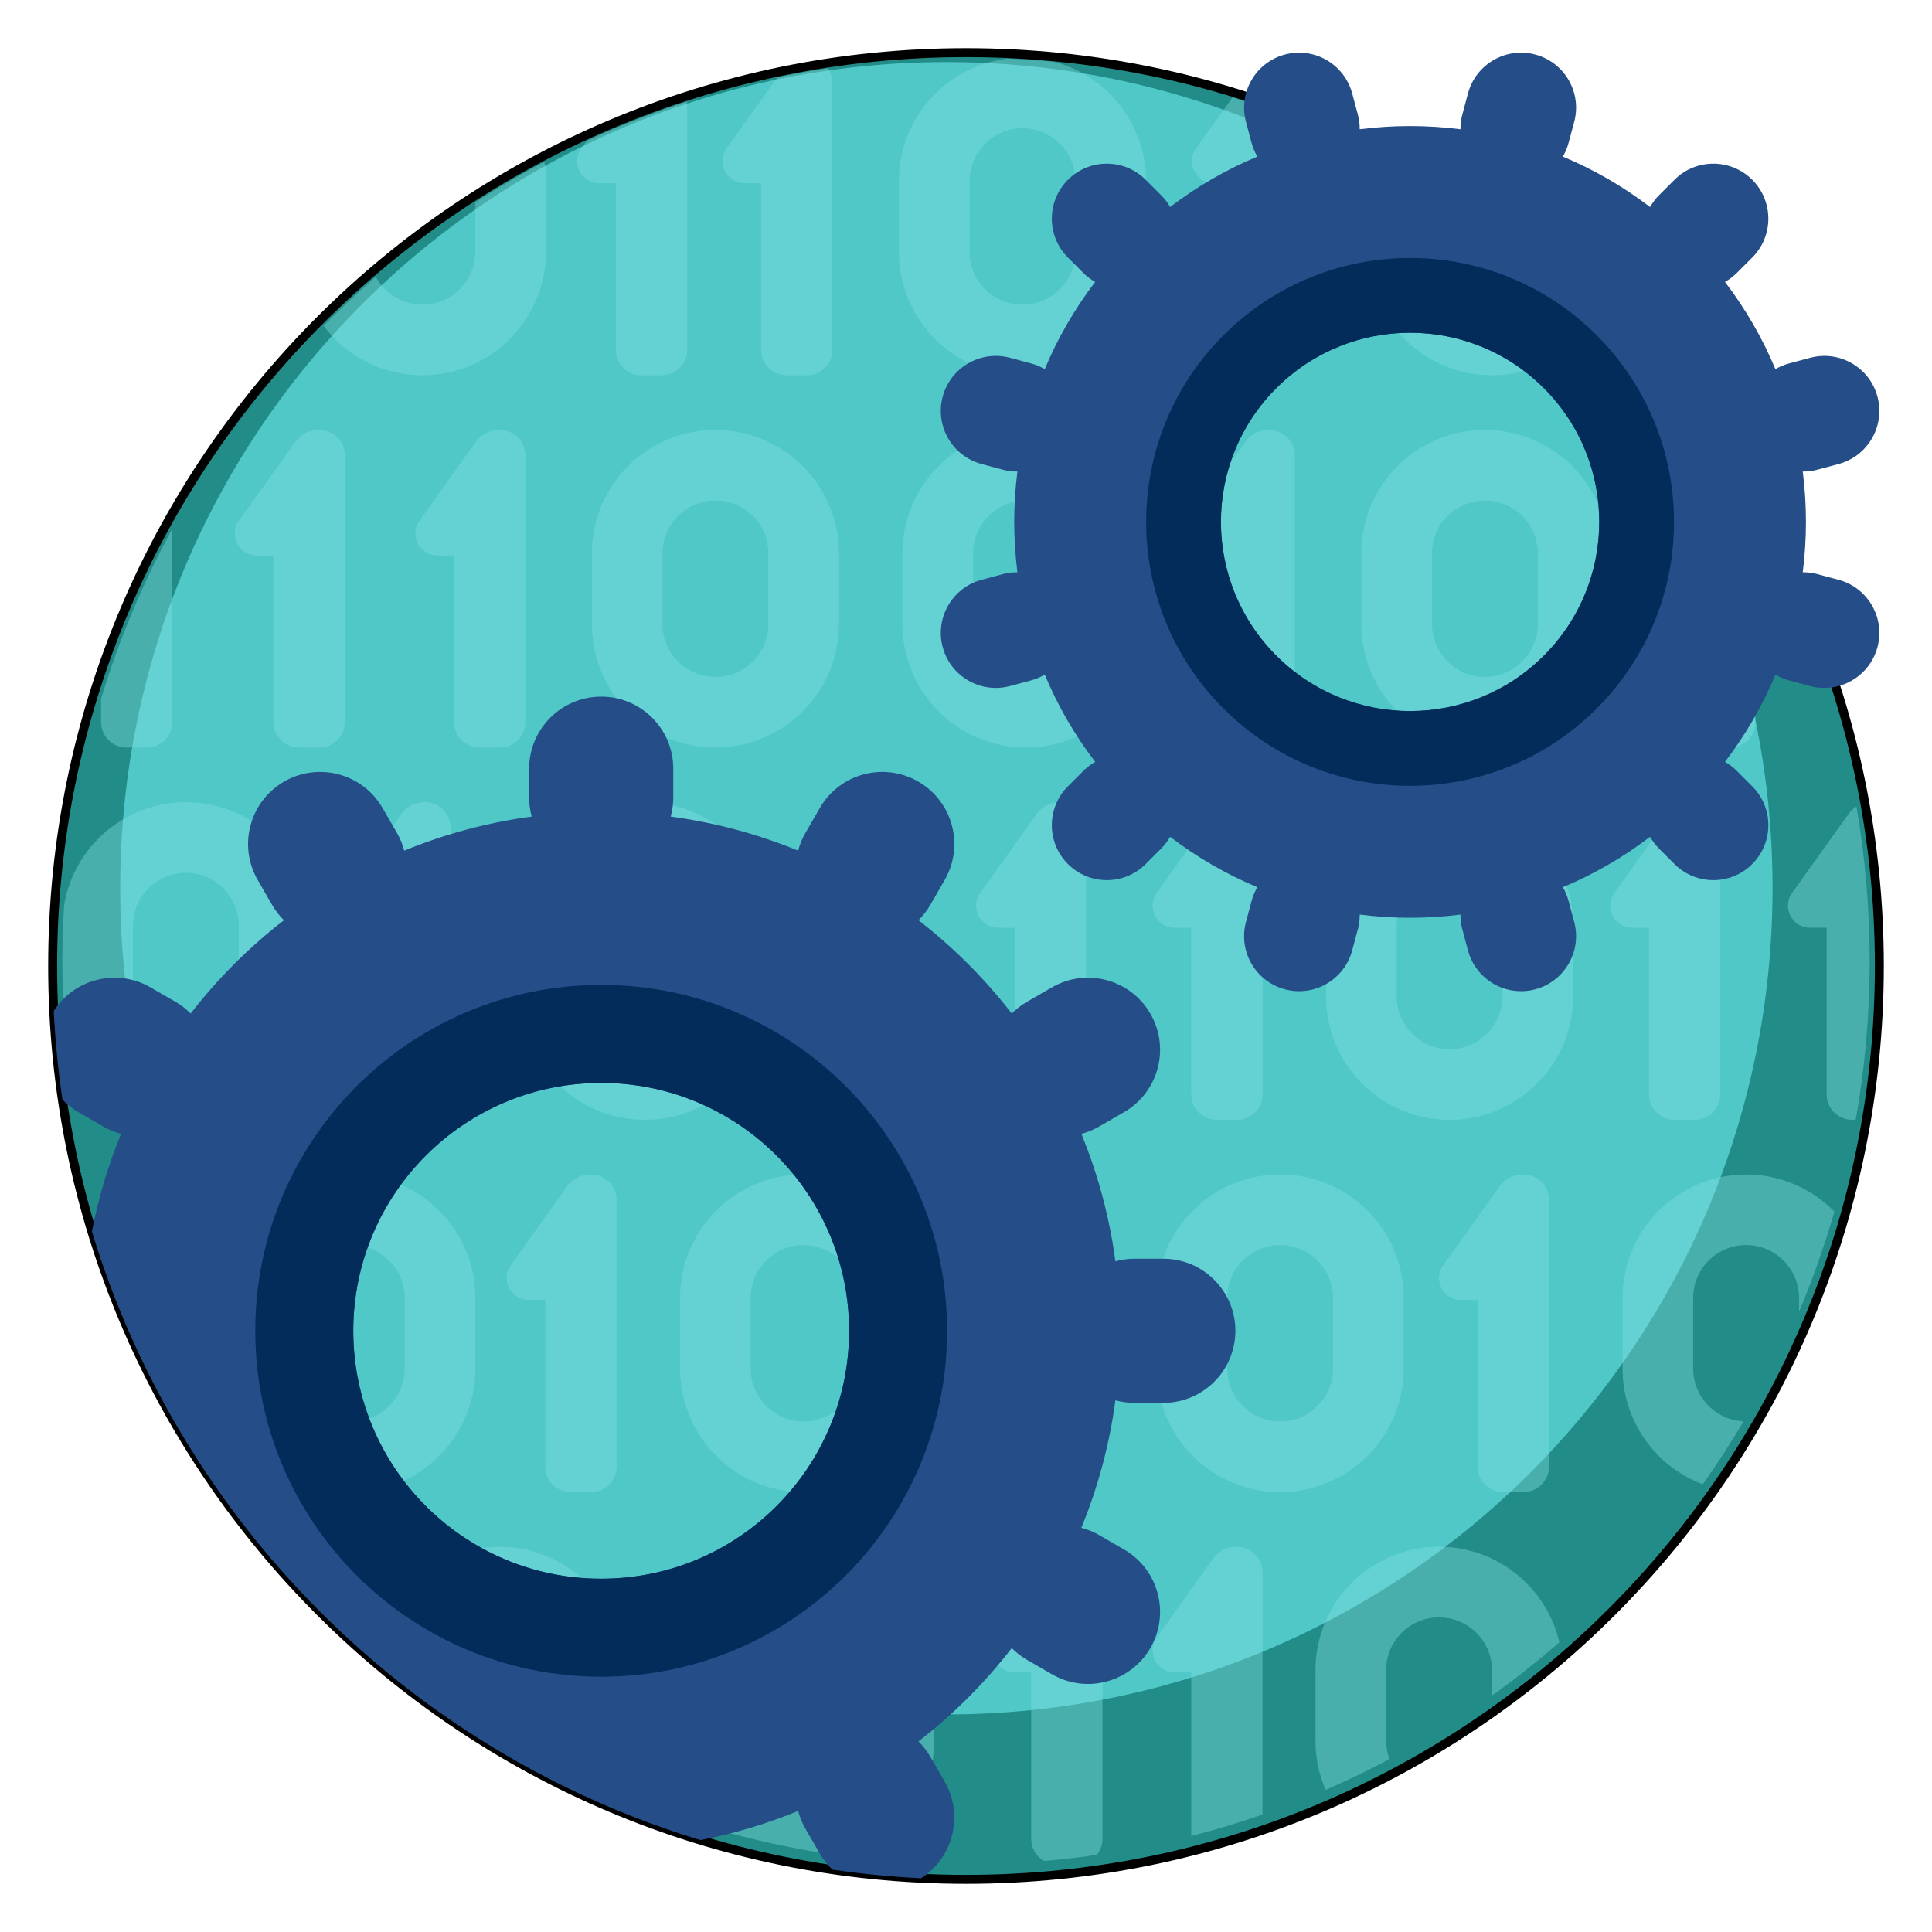 <?xml version="1.0" encoding="utf-8"?>
<!-- Generator: Adobe Illustrator 15.1.0, SVG Export Plug-In . SVG Version: 6.00 Build 0)  -->
<!DOCTYPE svg PUBLIC "-//W3C//DTD SVG 1.1//EN" "http://www.w3.org/Graphics/SVG/1.1/DTD/svg11.dtd">
<svg version="1.1" id="Capa_1" xmlns="http://www.w3.org/2000/svg" xmlns:xlink="http://www.w3.org/1999/xlink" x="0px" y="0px"
	 width="864px" height="864px" viewBox="396 0 864 864" enable-background="new 396 0 864 864" xml:space="preserve">
<g>
	<path fill="#228C89" stroke="#000000" stroke-width="4" stroke-miterlimit="10" d="M1236.457,431.999
		c0,225.586-182.872,408.458-408.458,408.458c-225.585,0-408.458-182.872-408.458-408.458
		c0-225.585,182.873-408.458,408.458-408.458C1053.585,23.541,1236.457,206.414,1236.457,431.999z"/>
	<path fill="#50C8C8" d="M1188.694,397.231c0,204.052-165.416,369.468-369.468,369.468S449.758,601.283,449.758,397.231
		c0-204.051,165.417-369.468,369.468-369.468S1188.694,193.18,1188.694,397.231z"/>
	<path opacity="0.41" fill="#82E1E1" d="M929.963,76.212c-1.635-3.521-1.097-7.549,1.407-10.515l15.775-22.056
		c10.545,3.248,20.901,6.923,31.06,10.991V156.43c0,6.274-5.105,11.38-11.384,11.38h-9.103c-6.275,0-11.383-5.104-11.383-11.38
		V81.92h-7.428C935.026,81.92,931.599,79.733,929.963,76.212z M921.305,414.891h7.43v74.511c0,6.275,5.104,11.381,11.382,11.381
		h9.103c6.276,0,11.384-5.104,11.384-11.381V370.135c0-6.275-5.106-11.38-11.384-11.38h-0.32c-3.809,0-7.403,1.67-9.858,4.58
		l-25.273,35.334c-2.505,2.966-3.043,6.994-1.409,10.514C913.993,412.704,917.422,414.891,921.305,414.891z M798.003,112.578V81.016
		c0-28.189,21.13-51.429,48.418-54.796c7.181,0.322,14.313,0.825,21.391,1.517c23.449,6.389,40.692,27.814,40.692,53.28v31.562
		c0,30.504-24.737,55.232-55.251,55.232l0,0C822.74,167.81,798.003,143.082,798.003,112.578z M829.574,112.578
		c0,13.073,10.602,23.671,23.68,23.671c13.076,0,23.679-10.598,23.679-23.671V81.016c0-13.072-10.603-23.67-23.679-23.67
		c-13.078,0-23.68,10.598-23.68,23.67V112.578z M651.231,667.267h9.102c6.276,0,11.383-5.104,11.383-11.38V536.618
		c0-6.274-5.105-11.379-11.383-11.379h-0.321c-3.809,0-7.404,1.67-9.858,4.579l-25.273,35.335
		c-2.505,2.967-3.044,6.994-1.408,10.514c1.635,3.521,5.062,5.708,8.945,5.708h7.429v74.512
		C639.849,662.162,644.954,667.267,651.231,667.267z M968.493,667.267L968.493,667.267c-30.515,0-55.251-24.729-55.251-55.232
		v-31.562c0-30.503,24.736-55.231,55.251-55.231l0,0c30.515,0,55.251,24.729,55.251,55.231v31.562
		C1023.744,642.538,999.008,667.267,968.493,667.267z M992.173,580.473c0-13.072-10.603-23.671-23.68-23.671
		c-13.078,0-23.679,10.599-23.679,23.671v31.562c0,13.072,10.601,23.671,23.679,23.671c13.077,0,23.68-10.599,23.68-23.671V580.473z
		 M935.752,248.406h7.429v74.511c0,6.275,5.105,11.38,11.384,11.38h9.102c6.276,0,11.384-5.103,11.384-11.38V203.648
		c0-6.274-5.105-11.379-11.384-11.379h-0.32c-3.81,0-7.403,1.67-9.859,4.58l-25.272,35.334c-2.505,2.966-3.043,6.994-1.408,10.514
		C928.441,246.219,931.869,248.406,935.752,248.406z M619.386,691.727L619.386,691.727c-26.964,0-49.403,19.314-54.262,44.855
		c9.8,8.398,20.003,16.335,30.583,23.778v-13.402c0-13.072,10.602-23.67,23.679-23.67c13.077,0,23.679,10.598,23.679,23.67v31.562
		c0,3.374-0.717,6.575-1.989,9.481c9.307,4.863,18.82,9.386,28.536,13.527c3.217-7.006,5.025-14.793,5.025-23.009v-31.562
		C674.637,716.456,649.9,691.727,619.386,691.727z M510.873,248.406h7.429v74.511c0,6.275,5.104,11.38,11.383,11.38h9.103
		c6.276,0,11.382-5.103,11.382-11.38V203.648c0-6.274-5.104-11.379-11.382-11.379h-0.32c-3.81,0-7.404,1.67-9.858,4.58
		l-25.273,35.334c-2.506,2.966-3.043,6.994-1.408,10.514C503.561,246.219,506.989,248.406,510.873,248.406z M461.676,525.241h-0.321
		c-3.81,0-7.403,1.67-9.858,4.579l-10.891,15.226c8.123,27.322,19.04,53.438,32.452,78.003v-86.43
		C473.058,530.344,467.952,525.241,461.676,525.241z M1039.534,691.727L1039.534,691.727c-30.513,0-55.25,24.728-55.25,55.231
		v31.562c0,7.799,1.626,15.216,4.542,21.942c9.713-4.217,19.223-8.8,28.521-13.739c-0.947-2.561-1.489-5.315-1.489-8.203v-31.562
		c0-13.072,10.602-23.67,23.679-23.67c13.076,0,23.679,10.598,23.679,23.67v11.33c10.425-7.472,20.48-15.425,30.134-23.831
		C1087.678,709.979,1065.745,691.727,1039.534,691.727z M1176.866,525.241c-30.514,0-55.25,24.729-55.25,55.231v31.562
		c0,23.678,14.908,43.868,35.852,51.722c6.474-9.091,12.557-18.478,18.273-28.108c-12.552-0.592-22.554-10.919-22.554-23.613
		v-31.562c0-13.072,10.603-23.671,23.679-23.671c13.077,0,23.679,10.599,23.679,23.671v6.088c6.111-14.491,11.39-29.419,15.8-44.714
		C1206.314,531.605,1192.338,525.241,1176.866,525.241L1176.866,525.241z M1063.21,167.81L1063.21,167.81
		c20.11,0,37.704-10.743,47.37-26.8c-7.884-7.711-16.068-15.112-24.561-22.161c-2.753,10.025-11.91,17.4-22.81,17.4
		c-13.079,0-23.68-10.598-23.68-23.671V85.506c-9.79-6.024-19.854-11.637-30.171-16.827c-0.907,3.97-1.401,8.095-1.401,12.337
		v31.562C1007.958,143.082,1032.693,167.81,1063.21,167.81z M1141.781,248.406h7.429v74.511c0,6.275,5.104,11.38,11.382,11.38h9.104
		c6.276,0,11.383-5.103,11.383-11.38v-89.762c-6.81-12.196-14.227-24.004-22.221-35.38l-24.613,34.41
		c-2.505,2.966-3.042,6.994-1.408,10.514S1137.897,248.406,1141.781,248.406z M452.574,334.295h9.103
		c6.276,0,11.382-5.103,11.382-11.379v-86.429c-13.091,23.975-23.808,49.428-31.867,76.038v10.392
		C441.191,329.192,446.296,334.295,452.574,334.295z M1133.422,414.891v74.511c0,6.275,5.105,11.381,11.384,11.381h9.102
		c6.276,0,11.384-5.104,11.384-11.381V370.135c0-6.275-5.107-11.38-11.384-11.38h-0.319c-3.81,0-7.404,1.67-9.859,4.58
		l-25.273,35.334c-2.504,2.966-3.042,6.994-1.407,10.514c1.636,3.521,5.062,5.708,8.945,5.708H1133.422z M584.894,167.81
		L584.894,167.81c30.514,0,55.25-24.728,55.25-55.232V81.016c0-2.938-0.233-5.819-0.676-8.633
		c-10.584,5.591-20.894,11.628-30.896,18.106v22.088c0,13.073-10.602,23.671-23.679,23.671c-8.997,0-16.82-5.015-20.828-12.402
		c-8.082,6.974-15.877,14.273-23.382,21.859C550.763,159.126,566.814,167.81,584.894,167.81z M553.322,667.267L553.322,667.267
		c-30.514,0-55.25-24.729-55.25-55.232v-31.562c0-30.503,24.736-55.231,55.25-55.231l0,0c30.514,0,55.25,24.729,55.25,55.231v31.562
		C608.572,642.538,583.836,667.267,553.322,667.267z M577,580.473c0-13.072-10.602-23.671-23.679-23.671
		c-13.076,0-23.679,10.599-23.679,23.671v31.562c0,13.072,10.603,23.671,23.679,23.671c13.077,0,23.679-10.599,23.679-23.671
		V580.473z M1068.222,667.267h9.103c6.275,0,11.383-5.104,11.383-11.38V536.618c0-6.274-5.105-11.379-11.383-11.379h-0.32
		c-3.81,0-7.404,1.67-9.858,4.579l-25.273,35.335c-2.505,2.967-3.044,6.994-1.407,10.514c1.635,3.521,5.062,5.708,8.945,5.708h7.429
		v74.512C1056.839,662.162,1061.942,667.267,1068.222,667.267z M877.652,691.727h-0.32c-3.811,0-7.404,1.669-9.858,4.579
		L842.2,731.641c-2.505,2.967-3.044,6.992-1.408,10.515c1.636,3.521,5.062,5.708,8.945,5.708h7.43v74.511
		c0,4.217,2.313,7.897,5.729,9.862c7.934-0.679,15.802-1.582,23.599-2.712c1.585-1.955,2.54-4.442,2.54-7.15V703.105
		C889.035,696.829,883.929,691.727,877.652,691.727z M851.623,581.377v74.512c0,6.273,5.104,11.379,11.383,11.379h9.103
		c6.275,0,11.382-5.104,11.382-11.379V536.62c0-6.274-5.104-11.379-11.382-11.379h-0.321c-3.809,0-7.402,1.67-9.857,4.579
		l-25.272,35.335c-2.507,2.966-3.044,6.994-1.409,10.514c1.635,3.521,5.063,5.708,8.946,5.708H851.623z M842.376,414.891h7.428
		v74.511c0,6.275,5.105,11.381,11.383,11.381h9.103c6.277,0,11.383-5.104,11.383-11.381V370.135c0-6.275-5.104-11.38-11.383-11.38
		h-0.321c-3.808,0-7.402,1.67-9.856,4.58l-25.273,35.334c-2.507,2.966-3.044,6.994-1.408,10.514
		C835.063,412.704,838.492,414.891,842.376,414.891z M949.217,691.727h-0.319c-3.81,0-7.404,1.669-9.859,4.579l-25.273,35.335
		c-2.504,2.967-3.043,6.992-1.408,10.515c1.637,3.521,5.063,5.708,8.946,5.708h7.43v73.234c10.807-2.773,21.429-6,31.866-9.625
		V703.104C960.601,696.829,955.495,691.727,949.217,691.727z M630.916,203.648c0-6.273-5.105-11.379-11.383-11.379h-0.32
		c-3.809,0-7.404,1.67-9.858,4.58l-25.273,35.334c-2.506,2.966-3.043,6.994-1.408,10.514c1.635,3.521,5.063,5.708,8.945,5.708h7.429
		v74.511c0,6.275,5.105,11.38,11.384,11.38h9.102c6.276,0,11.383-5.103,11.383-11.38V203.648z M1099.516,413.987v31.561
		c0,30.504-24.736,55.233-55.249,55.233l0,0c-30.517,0-55.252-24.729-55.252-55.233v-31.561c0-30.504,24.735-55.232,55.252-55.232
		l0,0C1074.779,358.755,1099.516,383.483,1099.516,413.987z M1067.944,413.987c0-13.073-10.603-23.671-23.678-23.671
		c-13.079,0-23.68,10.598-23.68,23.671v31.561c0,13.073,10.601,23.672,23.68,23.672c13.075,0,23.678-10.599,23.678-23.672V413.987z
		 M479.132,500.781L479.132,500.781c-27.333,0-50.018-19.849-54.452-45.912c-0.508-8.303-0.798-16.667-0.798-25.102
		c0-8.433,0.29-16.798,0.798-25.102c4.435-26.063,27.119-45.911,54.452-45.911l0,0c30.514,0,55.25,24.729,55.25,55.232v31.561
		C534.382,476.052,509.646,500.781,479.132,500.781z M502.811,413.987c0-13.073-10.601-23.671-23.679-23.671
		c-13.077,0-23.679,10.598-23.679,23.671v31.561c0,13.073,10.602,23.672,23.679,23.672c13.078,0,23.679-10.599,23.679-23.672
		V413.987z M1115.301,247.501v31.562c0,30.503-24.736,55.231-55.249,55.231l0,0c-30.515,0-55.25-24.729-55.25-55.231v-31.562
		c0-30.503,24.735-55.232,55.25-55.232l0,0C1090.564,192.27,1115.301,216.998,1115.301,247.501z M1083.73,247.501
		c0-13.072-10.603-23.671-23.679-23.671c-13.077,0-23.679,10.599-23.679,23.671v31.562c0,13.072,10.602,23.671,23.679,23.671
		c13.076,0,23.679-10.599,23.679-23.671V247.501z M1226.214,360.719c-1.125,0.704-2.152,1.576-3.029,2.614l-25.272,35.334
		c-2.505,2.966-3.043,6.994-1.407,10.514c1.635,3.521,5.061,5.708,8.944,5.708h7.43v74.51c0,6.275,5.105,11.381,11.384,11.381h1.626
		c4.091-23.057,6.229-46.784,6.229-71.014C1232.116,406.225,1230.079,383.158,1226.214,360.719z M910.086,247.501v31.562
		c0,30.503-24.737,55.231-55.251,55.231l0,0c-30.514,0-55.25-24.729-55.25-55.231v-31.562c0-30.503,24.737-55.232,55.25-55.232l0,0
		C885.349,192.27,910.086,216.998,910.086,247.501z M878.515,247.501c0-13.072-10.603-23.671-23.68-23.671
		s-23.679,10.599-23.679,23.671v31.562c0,13.072,10.602,23.671,23.679,23.671s23.68-10.599,23.68-23.671V247.501z M715.919,192.27
		L715.919,192.27c30.516,0,55.251,24.729,55.251,55.232v31.562c0,30.503-24.735,55.231-55.251,55.231l0,0
		c-30.514,0-55.249-24.729-55.249-55.231v-31.562C660.67,216.998,685.405,192.27,715.919,192.27z M692.241,279.063
		c0,13.072,10.602,23.671,23.678,23.671c13.078,0,23.679-10.599,23.679-23.671v-31.562c0-13.072-10.601-23.671-23.679-23.671
		c-13.076,0-23.678,10.599-23.678,23.671V279.063z M577.04,500.781h9.102c6.277,0,11.384-5.104,11.384-11.381V370.133
		c0-6.274-5.106-11.379-11.384-11.379h-0.32c-3.808,0-7.403,1.669-9.858,4.579l-25.273,35.334
		c-2.506,2.966-3.044,6.994-1.409,10.514c1.637,3.521,5.063,5.708,8.947,5.708h7.429v74.51
		C565.659,495.678,570.764,500.781,577.04,500.781z M700.129,612.034v-31.562c0-30.503,24.737-55.231,55.25-55.231l0,0
		c30.514,0,55.25,24.729,55.25,55.231v31.562c0,30.504-24.737,55.232-55.25,55.232l0,0
		C724.866,667.267,700.129,642.538,700.129,612.034z M731.7,612.034c0,13.072,10.602,23.671,23.679,23.671
		c13.077,0,23.679-10.599,23.679-23.671v-31.562c0-13.072-10.602-23.671-23.679-23.671c-13.078,0-23.679,10.599-23.679,23.671
		V612.034z M684.349,500.781L684.349,500.781c-30.516,0-55.251-24.729-55.251-55.233v-31.561c0-30.504,24.735-55.232,55.251-55.232
		l0,0c30.514,0,55.249,24.729,55.249,55.232v31.561C739.598,476.052,714.862,500.781,684.349,500.781z M708.026,413.987
		c0-13.073-10.601-23.671-23.677-23.671c-13.078,0-23.679,10.598-23.679,23.671v31.561c0,13.073,10.601,23.672,23.679,23.672
		c13.076,0,23.677-10.599,23.677-23.672V413.987z M756.319,409.184c1.635,3.521,5.062,5.708,8.946,5.708h7.429v74.511
		c0,6.275,5.105,11.381,11.383,11.381h9.103c6.277,0,11.383-5.104,11.383-11.381V370.135c0-6.275-5.105-11.38-11.383-11.38h-0.321
		c-3.809,0-7.403,1.67-9.858,4.58l-25.272,35.334C755.221,401.634,754.682,405.663,756.319,409.184z M663.992,81.92h7.429v74.512
		c0,6.274,5.105,11.379,11.384,11.379h9.102c6.277,0,11.383-5.103,11.383-11.379V45.42c-15.399,4.99-30.393,10.876-44.92,17.602
		l-1.915,2.676c-2.506,2.967-3.044,6.994-1.409,10.515C656.68,79.733,660.109,81.92,663.992,81.92z M813.789,746.958v31.562
		c0,24.012-15.332,44.437-36.741,52.046c-18.934-2.381-37.45-6.095-55.471-11c-11.228-10.109-18.289-24.752-18.289-41.046v-31.562
		c0-30.504,24.737-55.231,55.251-55.231l0,0C789.052,691.727,813.789,716.456,813.789,746.958z M782.217,746.958
		c0-13.072-10.602-23.67-23.679-23.67c-13.078,0-23.679,10.598-23.679,23.67v31.562c0,13.072,10.601,23.67,23.679,23.67
		c13.077,0,23.679-10.598,23.679-23.67V746.958z M728.955,81.92h7.428v74.512c0,6.274,5.106,11.379,11.384,11.379h9.103
		c6.276,0,11.382-5.103,11.382-11.379V37.164c0-2.489-0.813-4.786-2.173-6.662c-7.552,1.162-15.028,2.553-22.437,4.125L721.418,65.7
		c-2.505,2.967-3.044,6.994-1.408,10.515C721.644,79.733,725.071,81.92,728.955,81.92z"/>
	<path fill="#254E89" d="M916.234,562.915h-12.891c-2.951,0-5.808,0.403-8.523,1.146c-2.666-19.909-7.856-39.015-15.238-56.992
		c2.714-0.715,5.378-1.79,7.924-3.26l11.164-6.446c15.415-8.897,20.696-28.609,11.796-44.023
		c-8.899-15.415-28.608-20.696-44.023-11.796l-11.164,6.445c-2.562,1.479-4.837,3.262-6.819,5.267
		c-12.081-15.61-26.106-29.635-41.717-41.716c2.005-1.983,3.79-4.257,5.267-6.818l6.446-11.165
		c8.9-15.414,3.619-35.125-11.796-44.023c-15.415-8.898-35.124-3.619-44.024,11.795l-6.446,11.165
		c-1.471,2.545-2.545,5.212-3.259,7.924c-17.979-7.38-37.085-12.572-56.993-15.237c0.743-2.717,1.146-5.572,1.146-8.523v-12.892
		c0-17.798-14.428-32.228-32.228-32.228s-32.228,14.428-32.228,32.228v12.892c0,2.952,0.404,5.808,1.146,8.523
		c-19.909,2.665-39.016,7.856-56.993,15.237c-0.714-2.712-1.79-5.378-3.259-7.924l-6.446-11.165
		c-8.9-15.414-28.61-20.696-44.024-11.795c-15.414,8.899-20.696,28.609-11.796,44.023l6.446,11.165
		c1.479,2.561,3.261,4.836,5.267,6.818c-15.611,12.081-29.636,26.106-41.717,41.716c-1.983-2.005-4.257-3.789-6.82-5.267
		l-11.164-6.445c-14.987-8.653-34.007-3.871-43.231,10.568c0.65,13.394,1.957,26.612,3.866,39.635
		c2.058,2.146,4.433,4.056,7.138,5.616l11.163,6.446c2.546,1.469,5.211,2.547,7.925,3.26c-5.718,13.926-10.103,28.535-13.037,43.664
		c39.466,130.095,142.078,232.709,272.173,272.173c15.129-2.933,29.738-7.318,43.664-13.035c0.714,2.712,1.791,5.379,3.259,7.925
		l6.446,11.164c1.563,2.704,3.472,5.079,5.619,7.137c13.022,1.91,26.242,3.217,39.635,3.866
		c14.439-9.224,19.221-28.243,10.568-43.23l-6.446-11.165c-1.479-2.561-3.261-4.836-5.267-6.817
		c15.611-12.081,29.635-26.106,41.716-41.717c1.983,2.005,4.257,3.789,6.819,5.267l11.164,6.446
		c15.414,8.899,35.124,3.618,44.024-11.796c8.9-15.415,3.618-35.126-11.796-44.024l-11.164-6.446
		c-2.547-1.47-5.211-2.546-7.925-3.259c7.383-17.979,12.573-37.086,15.238-56.993c2.716,0.743,5.573,1.147,8.523,1.147h12.892
		c17.799,0,32.229-14.429,32.229-32.229S934.034,562.915,916.234,562.915z M664.855,706.008
		c-61.229,0-110.865-49.636-110.865-110.864c0-61.229,49.637-110.864,110.865-110.864S775.72,533.914,775.72,595.144
		C775.72,656.372,726.084,706.008,664.855,706.008z M1218.225,259.292l-9.501-2.546c-2.181-0.584-4.37-0.83-6.524-0.817
		c1.908-14.954,1.908-30.102,0-45.055c2.154,0.013,4.342-0.231,6.524-0.815l9.501-2.547c13.119-3.515,20.903-16.999,17.389-30.115
		c-3.516-13.117-16.999-20.903-30.116-17.387l-9.501,2.545c-2.168,0.581-4.176,1.458-6.026,2.537
		c-5.72-13.696-13.234-26.817-22.549-39.008c1.869-1.064,3.638-2.369,5.231-3.961l6.954-6.955c9.604-9.604,9.604-25.171,0-34.775
		s-25.172-9.604-34.774,0l-6.955,6.955c-1.594,1.594-2.897,3.362-3.961,5.23c-12.19-9.313-25.313-16.828-39.009-22.548
		c1.08-1.851,1.956-3.856,2.537-6.027l2.545-9.501c3.515-13.119-4.27-26.601-17.389-30.116c-13.116-3.515-26.601,4.27-30.116,17.389
		l-2.544,9.501c-0.584,2.181-0.829,4.369-0.817,6.523c-14.953-1.907-30.102-1.907-45.055,0c0.013-2.154-0.23-4.342-0.816-6.523
		l-2.547-9.501c-3.515-13.119-16.998-20.903-30.115-17.389c-13.119,3.516-20.904,16.999-17.389,30.116l2.545,9.501
		c0.58,2.168,1.457,4.176,2.537,6.027c-13.696,5.72-26.818,13.235-39.008,22.548c-1.064-1.868-2.368-3.638-3.962-5.23l-6.955-6.955
		c-9.604-9.604-25.173-9.604-34.774,0c-9.603,9.604-9.604,25.173,0,34.775l6.954,6.955c1.595,1.594,3.364,2.897,5.231,3.961
		c-9.314,12.19-16.828,25.312-22.549,39.008c-1.851-1.08-3.856-1.956-6.026-2.537l-9.501-2.545
		c-13.119-3.515-26.601,4.27-30.116,17.387c-3.515,13.118,4.27,26.601,17.389,30.115l9.501,2.547c2.181,0.584,4.37,0.83,6.524,0.815
		c-1.908,14.955-1.908,30.102,0,45.055c-2.154-0.013-4.342,0.233-6.524,0.817l-9.501,2.546
		c-13.119,3.515-20.904,16.999-17.389,30.116c3.515,13.117,16.999,20.903,30.116,17.386l9.501-2.546
		c2.168-0.581,4.176-1.457,6.026-2.537c5.721,13.696,13.234,26.818,22.549,39.007c-1.869,1.065-3.639,2.37-5.231,3.962l-6.954,6.955
		c-9.604,9.604-9.604,25.171,0,34.775c9.604,9.604,25.173,9.604,34.774,0l6.955-6.955c1.594-1.594,2.897-3.362,3.962-5.231
		c12.19,9.314,25.312,16.829,39.008,22.548c-1.08,1.851-1.957,3.857-2.537,6.027l-2.545,9.501
		c-3.516,13.119,4.27,26.601,17.389,30.118c13.118,3.516,26.601-4.27,30.115-17.388l2.547-9.501
		c0.584-2.181,0.829-4.368,0.816-6.522c14.953,1.907,30.102,1.907,45.055,0c-0.012,2.154,0.231,4.342,0.817,6.522l2.544,9.501
		c3.516,13.119,17,20.904,30.116,17.388c13.119-3.515,20.903-16.999,17.389-30.118l-2.545-9.501
		c-0.581-2.168-1.457-4.176-2.537-6.027c13.696-5.719,26.818-13.234,39.009-22.548c1.063,1.869,2.367,3.636,3.961,5.231l6.955,6.955
		c9.604,9.604,25.173,9.604,34.774,0c9.604-9.604,9.604-25.171,0-34.775l-6.954-6.955c-1.594-1.594-3.364-2.897-5.231-3.962
		c9.314-12.189,16.829-25.311,22.549-39.007c1.851,1.08,3.856,1.956,6.026,2.537l9.501,2.546
		c13.119,3.515,26.601-4.27,30.116-17.386C1239.128,276.291,1231.344,262.808,1218.225,259.292z M1086.409,293.216
		c-33.033,33.034-86.593,33.034-119.627,0s-33.034-86.593,0-119.627c33.034-33.034,86.594-33.034,119.627,0
		C1119.443,206.623,1119.443,260.182,1086.409,293.216z"/>
	<path fill="#042C5B" d="M664.855,440.449c-85.437,0-154.695,69.259-154.695,154.695S579.418,749.84,664.855,749.84
		c85.436,0,154.695-69.259,154.695-154.695S750.291,440.449,664.855,440.449z M664.855,706.008
		c-61.229,0-110.865-49.636-110.865-110.864c0-61.229,49.637-110.864,110.865-110.864S775.72,533.914,775.72,595.144
		C775.72,656.372,726.084,706.008,664.855,706.008z M1110.058,149.941c-46.095-46.094-120.827-46.094-166.923,0
		s-46.094,120.827,0,166.922c46.094,46.093,120.827,46.093,166.923,0C1156.15,270.769,1156.15,196.035,1110.058,149.941z
		 M1086.409,293.216c-33.033,33.034-86.593,33.034-119.627,0s-33.034-86.593,0-119.627c33.034-33.034,86.594-33.034,119.627,0
		C1119.443,206.623,1119.443,260.182,1086.409,293.216z"/>
</g>
</svg>
